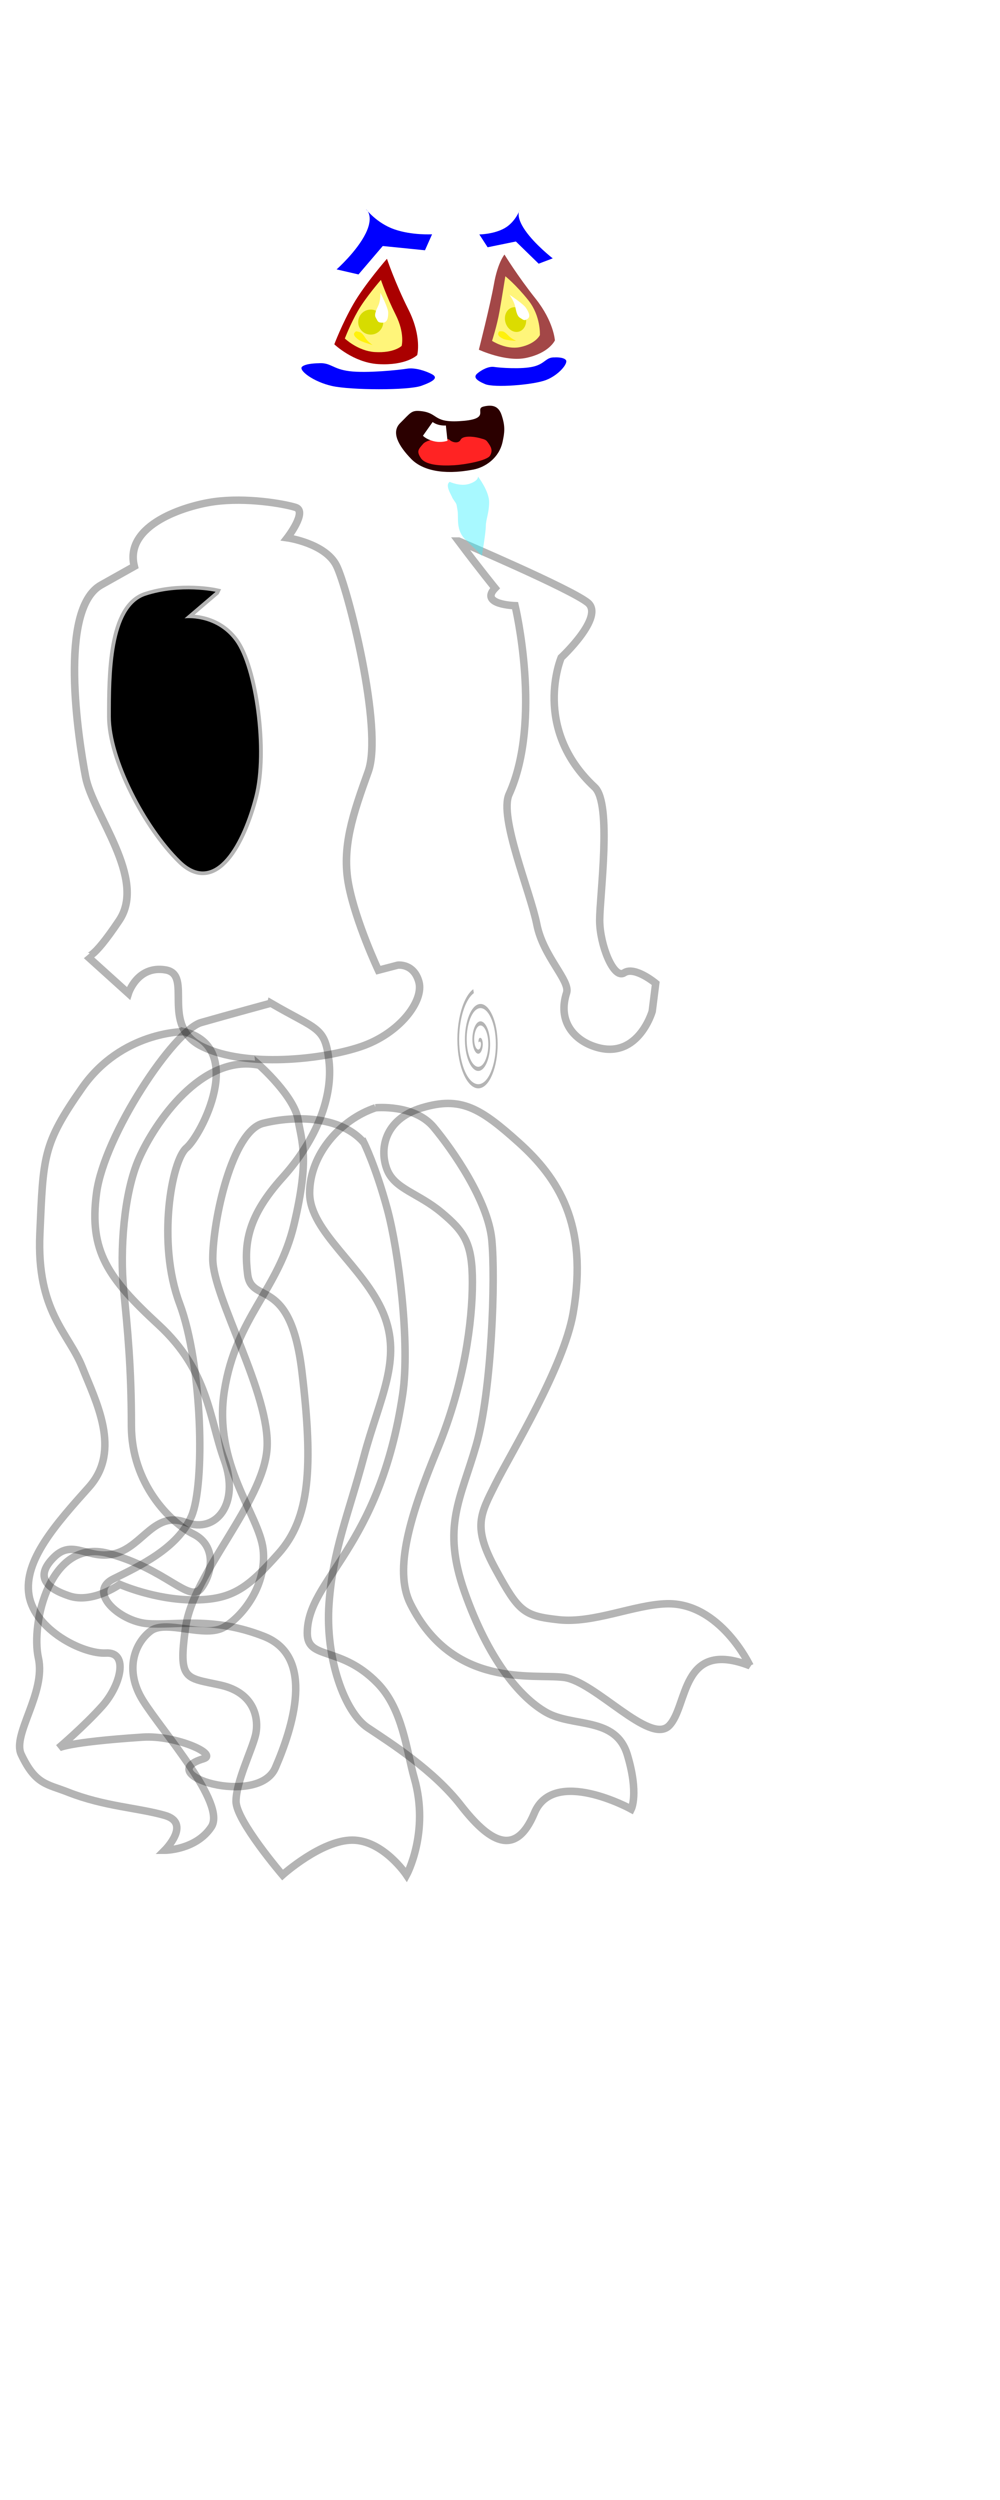 <?xml version="1.0" encoding="UTF-8" standalone="no"?>
<svg
   xmlns:dc="http://purl.org/dc/elements/1.1/"
   xmlns:cc="http://creativecommons.org/ns#"
   xmlns:rdf="http://www.w3.org/1999/02/22-rdf-syntax-ns#"
   xmlns:svg="http://www.w3.org/2000/svg"
   xmlns="http://www.w3.org/2000/svg"
   xmlns:xlink="http://www.w3.org/1999/xlink"
   xmlns:sodipodi="http://sodipodi.sourceforge.net/DTD/sodipodi-0.dtd"
   xmlns:inkscape="http://www.inkscape.org/namespaces/inkscape"
   width="100"
   height="250"
   id="svg2"
   version="1.1"
   inkscape:version="0.48.2 r9819"
   sodipodi:docname="ribbonfeet.svg"
   inkscape:export-filename="C:\Users\nine\Desktop\Gourdian\working art\avatars\ribbonfeet.png"
   inkscape:export-xdpi="72.110168"
   inkscape:export-ydpi="72.110168">
<g transform="scale(0.75)">
  <sodipodi:namedview
     pagecolor="#ffffff"
     bordercolor="#666666"
     borderopacity="1"
     objecttolerance="10"
     gridtolerance="10"
     guidetolerance="10"
     inkscape:pageopacity="0"
     inkscape:pageshadow="2"
     inkscape:window-width="1366"
     inkscape:window-height="706"
     id="namedview14"
     showgrid="true"
     inkscape:zoom="0.5331717"
     inkscape:cx="-49.789677"
     inkscape:cy="139.47895"
     inkscape:window-x="-8"
     inkscape:window-y="-8"
     inkscape:window-maximized="1"
     inkscape:current-layer="svg2"
     inkscape:snap-nodes="false"
     inkscape:snap-grids="false"
     inkscape:snap-to-guides="false">
    <inkscape:grid
       type="axonomgrid"
       id="grid2995"
       units="px"
       empspacing="5"
       visible="true"
       enabled="true"
       snapvisiblegridlinesonly="true"
       spacingy="57px" />
  </sodipodi:namedview>
  <!-- Created with SVG-edit - http://svg-edit.googlecode.com/ -->
  <g
     id="g4168-2-5"
     transform="matrix(-1,0,0,1,592.544,-763.433)"
     style="opacity:1;stroke:none">
    <path
       inkscape:connector-curvature="0"
       id="path3955-4-6"
       d="m 556.424,897.188 c -6.2,3.616 -7.233,3.1 -7.75,7.75 -0.517,4.65 1.55,10.333 6.2,15.499 4.65,5.166 5.166,8.783 4.65,12.916 -0.517,4.133 -5.683,0 -7.233,12.916 -1.55,12.916 -1.033,19.632 3.1,24.282 4.133,4.65 6.2,6.2 11.366,6.2 5.166,0 9.816,-2.067 9.816,-2.067 0,0 3.616,2.583 6.716,1.55 3.1,-1.033 4.65,-2.583 2.067,-5.166 -2.583,-2.583 -4.65,0.517 -8.266,-0.517 -3.616,-1.033 -5.166,-5.683 -9.3,-4.133 -4.133,1.55 -7.233,-2.583 -5.166,-8.266 2.067,-5.683 2.067,-11.883 8.783,-18.082 6.716,-6.2 9.3,-9.816 8.266,-17.566 -1.033,-7.75 -10.333,-21.699 -13.949,-22.732 -3.616,-1.033 -9.3,-2.583 -9.3,-2.583 z"
       style="fill:url(#radialGradient6245);fill-opacity:1;stroke:#000000;stroke-opacity:0.294" />
    <path
       inkscape:connector-curvature="0"
       id="path3953-3-8"
       d="m 568.034,900.987 c 0,0 8.282,-0.055 13.553,7.483 5.271,7.538 5.185,9.086 5.641,19.46 0.456,10.374 -3.844,13.239 -5.65,17.795 -1.807,4.556 -5.276,11.089 -0.893,15.991 4.383,4.902 8.767,9.803 7.992,14.417 -0.775,4.614 -7.167,7.879 -10.262,7.706 -3.095,-0.173 -1.955,4.326 0.481,7.049 2.435,2.723 5.844,5.613 5.844,5.613 0,0 -1.039,-0.776 -11.22,-1.448 -4.405,-0.291 -10.141,2.274 -8.099,2.881 7.032,2.092 -7.301,6.504 -9.592,1.202 -2.291,-5.302 -5.384,-14.789 1.495,-17.51 6.879,-2.721 11.979,-1.401 15.619,-1.715 3.64,-0.314 7.997,-4.211 4.472,-5.96 -3.525,-1.749 -8.568,-4.1 -10.401,-8.342 -1.833,-4.242 -1.456,-20.262 1.584,-28.371 3.04,-8.109 1.065,-19.086 -0.912,-20.749 -1.977,-1.663 -8.049,-13.385 0.348,-15.504 z"
       style="fill:url(#radialGradient3979);fill-opacity:1;stroke:#000000;stroke-width:1;stroke-opacity:0.294"
       sodipodi:nodetypes="cssssssscsssssssssc" />
    <path
       sodipodi:nodetypes="cssssssssssssssc"
       inkscape:connector-curvature="0"
       id="path3920-1-2"
       d="m 492.544,985.534 c 0,0 3.976,-8.461 11.116,-8.266 4.355,0.119 9.75,2.65 14.399,2.133 4.65,-0.517 5.3,-1.033 8.399,-6.716 3.1,-5.683 2.067,-7.3 0,-11.433 -2.067,-4.133 -9.081,-15.534 -10.333,-22.732 -2.067,-11.883 2.067,-18.082 7.233,-22.732 5.166,-4.65 7.75,-6.2 12.916,-4.65 5.166,1.55 5.683,5.683 4.65,8.266 -1.033,2.583 -4.133,3.1 -7.233,5.683 -3.1,2.583 -4.133,4.133 -4.133,9.3 0,5.166 1.033,13.433 4.65,22.216 3.616,8.783 5.892,16.115 3.616,20.666 -5.683,11.366 -16.333,9.3 -20.466,9.816 -4.133,0.517 -11.433,9.033 -14.016,6.45 -2.583,-2.583 -1.5,-11.617 -10.799,-8 z"
       style="fill:url(#radialGradient6199);fill-opacity:1;stroke:#000000;stroke-opacity:0.294" />
    <path
       inkscape:connector-curvature="0"
       id="path3947-8-8"
       d="m 542.475,911.138 c 0,0 -5.166,-0.517 -7.75,2.583 -2.583,3.1 -7.233,9.816 -7.75,14.983 -0.517,5.166 0,20.149 2.067,27.382 2.067,7.233 4.65,10.849 1.55,19.632 -3.1,8.783 -7.233,13.949 -10.849,16.016 -3.616,2.067 -9.3,0.517 -10.849,5.683 -1.55,5.166 -0.517,7.233 -0.517,7.233 0,0 10.333,-5.683 12.916,0.517 2.583,6.2 6.2,3.616 9.816,-1.033 3.616,-4.65 9.3,-8.266 12.399,-10.333 3.1,-2.067 5.683,-9.3 5.166,-16.533 -0.517,-7.233 -2.583,-11.883 -4.65,-19.632 -2.067,-7.75 -5.166,-12.916 -2.583,-19.116 2.583,-6.2 9.816,-10.849 9.816,-16.016 0,-5.166 -4.133,-9.816 -8.783,-11.366 z"
       style="fill:url(#radialGradient6207);fill-opacity:1;stroke:#000000;stroke-opacity:0.294" />
    <path
       inkscape:connector-curvature="0"
       id="path3951-7-1"
       d="m 557.974,905.454 c 0,0 -4.65,4.133 -5.166,7.233 -0.517,3.1 -1.55,5.166 0.517,13.949 2.067,8.783 7.75,12.399 9.3,22.216 1.55,9.816 -4.65,16.533 -5.166,21.182 -0.517,4.65 2.583,8.783 5.166,10.333 2.583,1.55 7.75,-1.033 9.816,0.517 2.067,1.55 3.616,5.166 1.033,9.3 -2.583,4.133 -11.166,13.75 -9.1,16.85 2.067,3.1 6.2,3.1 6.2,3.1 0,0 -3.616,-3.616 0,-4.65 3.616,-1.033 8.051,-1.18 12.916,-3.1 2.802,-1.106 4.312,-0.975 6.224,-5.031 1.246,-2.644 -3.324,-8.202 -2.29,-12.852 1.033,-4.65 -1.55,-16.016 -9.3,-13.949 -7.75,2.067 -10.849,6.716 -12.399,4.65 -1.55,-2.067 -2.067,-5.683 1.033,-7.233 3.1,-1.55 8.266,-6.716 8.266,-14.466 0,-7.75 0.517,-12.916 1.033,-18.082 0.517,-5.166 0,-12.916 -2.067,-17.566 -2.067,-4.65 -8.266,-13.949 -16.016,-12.399 z"
       style="fill:url(#radialGradient6229);fill-opacity:1;stroke:#000000;stroke-opacity:0.294"
       sodipodi:nodetypes="cssssssssccsssssssssc" />
    <path
       sodipodi:nodetypes="cssssscscsssssssc"
       inkscape:connector-curvature="0"
       id="path3949-5-9"
       d="m 544.024,915.787 c 0,0 -1.55,3.1 -3.1,8.783 -1.55,5.683 -3.075,18.079 -2.067,24.799 3.1,20.666 12.716,24.599 12.716,31.832 0,3.616 -4.45,1.62 -9.358,6.658 -3.398,3.487 -3.875,9.041 -4.908,12.658 -2.067,7.233 1.033,12.916 1.033,12.916 0,0 3.1,-4.65 7.233,-4.65 4.133,0 9.3,4.65 9.3,4.65 0,0 6.2,-7.233 6.2,-9.816 0,-2.583 -2.067,-6.716 -2.583,-8.783 -0.517,-2.067 0,-5.683 4.65,-6.716 4.65,-1.033 5.683,-0.517 4.65,-7.75 -1.033,-7.233 -10.333,-16.533 -10.849,-23.766 -0.517,-7.233 7.233,-20.149 7.233,-25.315 0,-5.166 -2.583,-17.049 -6.716,-18.082 -4.133,-1.033 -10.333,-1.033 -13.433,2.583 z"
       style="fill:url(#radialGradient6181);fill-opacity:1;stroke:#000000;stroke-opacity:0.294" />
    <g
       id="g6625">
      <path
         style="fill:url(#radialGradient6632);fill-opacity:1;stroke:none"
         d="m 517.304,848.395 c 0,0 -7.253,9.52 -8.96,16.184 -1.707,6.664 -2.56,12.376 -2.133,15.708 0.427,3.332 2.56,7.14 5.547,5.236 2.987,-1.904 8.107,-8.092 10.24,-12.852 2.133,-4.76 5.547,-14.756 5.547,-18.564 0,-3.808 -2.133,-7.616 -4.267,-8.568 -2.133,-0.952 -3.413,0 -5.973,2.856 z"
         id="path3819-1-28-3"
         inkscape:connector-curvature="0" />
      <path
         style="fill:url(#radialGradient6630);fill-opacity:1;stroke:none"
         d="m 514.163,881.198 c 0,0 2.418,-10.311 1.45,-16.349 -0.969,-6.038 -2.28,-11.001 -3.775,-13.572 -1.495,-2.571 -4.503,-4.934 -6.2,-2.334 -1.696,2.6 -3.588,9.444 -3.618,14.077 -0.03,4.633 0.749,13.989 2.073,17.098 1.324,3.109 4.332,5.472 6.347,5.503 2.015,0.031 2.695,-1.194 3.724,-4.422 z"
         id="path3819-4-0-95-72"
         inkscape:connector-curvature="0" />
      <path
         style="fill:url(#radialGradient6634);fill-opacity:1;stroke:none"
         d="m 511.578,857.624 c 0,0 -7.104,-1.189 -10.37,-3.842 -3.266,-2.653 -5.757,-5.257 -6.742,-7.276 -0.985,-2.018 -1.277,-5.214 0.922,-5.807 2.199,-0.592 7.021,-0.039 9.817,1.363 2.796,1.401 8.127,4.92 9.499,6.964 1.372,2.043 1.665,5.239 0.927,6.903 -0.737,1.664 -1.728,1.844 -4.054,1.695 z"
         id="path3819-4-9-4-6-7"
         inkscape:connector-curvature="0" />
    </g>
    <path
       sodipodi:nodetypes="sssssssssssssss"
       inkscape:connector-curvature="0"
       id="path3817-8-8"
       d="m 533.223,823.05 c -1.919,3.256 5.1,4.458 2,10.141 -3.1,5.683 -4.008,3.616 -10.208,8.266 -6.2,4.65 -7.752,7.615 -6.458,12.857 0.952,3.857 1.323,2.893 3.292,11.466 1.969,8.573 -5.726,28.4 -4.834,35.541 1.55,12.399 7.624,19.116 21.574,19.116 12.916,0 30.692,-10.819 32.541,-21.116 0.904,-5.037 -4.596,-10.046 -6.142,-15.677 -1.598,-5.82 -0.018,-12.368 1.761,-16.183 1.679,-3.6 7.873,-4.497 8.906,-9.147 1.345,-6.052 -2.002,-11.746 -8.525,-15.891 -6.812,-4.328 -12.661,-5.366 -14.208,-9.233 -2.067,-5.166 3.309,-7.686 2,-10.141 -4.133,-7.75 -17.025,-7.932 -21.699,0 z"
       style="fill:url(#radialGradient6253);fill-opacity:1;stroke:none" />
    <path
       sodipodi:nodetypes="cscsssccssssccc"
       inkscape:connector-curvature="0"
       id="path4166-17-1"
       d="m 531.395,835.578 c 0,0 -14.871,6.335 -17.206,8.202 -2.335,1.868 3.533,7.338 3.533,7.338 0,0 3.97,9.414 -4.467,17.276 -2.345,2.186 -0.669,14.474 -0.669,17.743 0,3.268 -1.868,7.937 -3.268,7.004 -1.401,-0.934 -4.202,1.401 -4.202,1.401 l 0.467,3.735 c 0,0 2.009,6.989 8.14,4.537 2.335,-0.934 4.477,-3.267 3.276,-7.004 -0.52,-1.618 3.128,-4.84 3.968,-9.12 0.839,-4.28 5.079,-14.308 3.698,-17.355 -4.462,-9.842 -0.801,-25.143 -0.801,-25.143 0,0 4.817,-0.129 2.669,-2.342 0,0 2.062,-2.537 4.864,-6.272 z"
       style="fill:url(#radialGradient6329);fill-opacity:1;stroke:#000000;stroke-opacity:0.294" />
    <g
       style="fill:url(#radialGradient6321);fill-opacity:1;stroke:#000000;stroke-width:0.914;stroke-miterlimit:4;stroke-opacity:0.294;stroke-dasharray:none"
       transform="matrix(1.108,0,0,1.081,-104.6,-69.572)"
       id="g4162-4-3">
      <path
         style="fill:url(#radialGradient6331);fill-opacity:1;stroke:#000000;stroke-width:0.914;stroke-miterlimit:4;stroke-opacity:0.294;stroke-dasharray:none"
         d="m 613.03,840.443 c 1.256,-5.178 -6.257,-7.513 -9.633,-7.982 -3.849,-0.535 -8.266,0.234 -9.765,0.705 -1.499,0.471 0.987,3.759 0.987,3.759 0,0 -4.542,0.651 -5.906,3.405 -1.364,2.753 -5.673,20.188 -3.835,25.423 1.838,5.235 3.227,9.352 2.357,13.985 -0.87,4.633 -3.575,10.519 -3.575,10.519 l -2.328,-0.625 c 0,0 -1.925,-0.267 -2.55,2.06 -0.625,2.328 2.286,6.354 6.964,7.985 4.678,1.631 13.898,2.611 19.088,0.012 5.19,-2.599 1.033,-8.888 4.435,-9.472 3.401,-0.584 4.469,2.897 4.469,2.897 l 4.973,-4.603 c 0,0 -0.505,0.745 -3.865,-4.4 -3.359,-5.145 3.175,-13.073 4.045,-17.706 0.87,-4.633 3.304,-20.691 -1.862,-23.662 z"
         id="path4156-88-4"
         inkscape:connector-curvature="0"
         sodipodi:nodetypes="csscsssccssssccsssc" />
      <path
         style="fill:#000000;fill-opacity:1;stroke:#000000;stroke-width:0.914;stroke-miterlimit:4;stroke-opacity:0.294;stroke-dasharray:none"
         d="m 603.248,843.585 3.735,3.268 c 0,0 -3.735,-0.467 -6.07,2.801 -2.335,3.268 -3.735,13.54 -2.335,19.143 1.401,5.603 4.669,12.14 8.871,7.937 4.202,-4.202 8.404,-12.607 8.404,-17.743 0,-5.136 0,-13.54 -4.202,-14.941 -4.202,-1.401 -8.404,-0.467 -8.404,-0.467 z"
         id="path4160-13-3"
         inkscape:connector-curvature="0" />
    </g>
    <g
       id="g6614">
      <path
         style="fill:url(#radialGradient6619);fill-opacity:1;stroke:none"
         d="m 564.441,848.798 c 0,0 -7.92,10.702 -9.784,18.193 -1.864,7.491 -2.795,13.912 -2.33,17.658 0.466,3.746 2.795,8.026 6.057,5.886 3.261,-2.14 8.852,-9.097 11.182,-14.448 2.33,-5.351 6.057,-16.588 6.057,-20.869 0,-4.281 -2.33,-8.562 -4.659,-9.632 -2.33,-1.07 -3.727,0 -6.523,3.211 z"
         id="path3819-6-9"
         inkscape:connector-curvature="0" />
      <path
         style="fill:url(#radialGradient6621);fill-opacity:1;stroke:none"
         d="m 559.43,885.599 c 0,0 -2.22,-10.356 -5.676,-15.401 -3.456,-5.045 -6.763,-8.971 -9.213,-10.657 -2.45,-1.686 -6.18,-2.536 -6.602,0.539 -0.423,3.075 0.792,10.072 2.744,14.273 1.953,4.201 6.656,12.327 9.181,14.572 2.525,2.245 6.255,3.096 8.09,2.262 1.835,-0.833 1.926,-2.232 1.477,-5.589 z"
         id="path3819-4-78-2"
         inkscape:connector-curvature="0" />
      <path
         style="fill:url(#radialGradient6623);fill-opacity:1;stroke:none"
         d="m 540.352,861.206 c 0,0 7.05,1.476 11.057,0.192 4.007,-1.284 7.274,-2.804 8.926,-4.326 1.651,-1.522 3.086,-4.393 1.253,-5.744 -1.833,-1.351 -6.527,-2.589 -9.641,-2.301 -3.114,0.289 -9.36,1.628 -11.381,3.033 -2.021,1.404 -3.456,4.275 -3.374,6.093 0.082,1.818 0.939,2.347 3.16,3.054 z"
         id="path3819-4-9-55-1"
         inkscape:connector-curvature="0" />
    </g>
    <g
       id="g6569">
      <path
         style="fill:url(#radialGradient6600);fill-opacity:1;stroke:none"
         d="m 536.67,763.54 c 0,0 -11.078,0.153 -15.634,3.04 -4.556,2.887 -10.36,7.596 -11.149,11.53 -1.025,5.114 -0.486,8.436 -2.482,9.225 -4.319,1.707 -5.57,-0.248 -6.964,-2.111 -1.394,-1.864 -4.431,0.061 -4.431,0.061 0,0 2.834,1.295 3.991,4.339 1.157,3.044 -3.286,7.577 -1.116,9.979 2.17,2.402 6.095,2.662 6.095,2.662 0,0 -1.394,-1.864 4.207,-3.353 5.601,-1.489 7.517,3.134 10.915,-2.797 3.398,-5.931 -0.984,-11.149 0.896,-16.118 2.26,-5.973 7.684,-9.677 14.331,-9.769 6.647,-0.091 10.539,-1.871 8.796,-4.201 -1.743,-2.33 -7.456,-2.486 -7.456,-2.486 z"
         id="path4122-0-1"
         inkscape:connector-curvature="0"
         sodipodi:nodetypes="csssscsscsssssc" />
      <path
         style="fill:url(#radialGradient6602);fill-opacity:1;stroke:none"
         d="m 542.782,769.711 c -10.493,0.677 -19.8,6.253 -25.85,18.081 -3.025,5.914 0.15,10.25 0.356,15.882 0.206,5.632 -2.556,8.56 -1.456,11.658 2.2,6.195 11.6,21.092 20.95,21.092 9.35,0 28.3,-14.334 31.5,-21.092 2.977,-6.288 7.17,-17.873 1.45,-31.541 -4.95,-11.828 -16.836,-14.733 -26.95,-14.081 z"
         id="path3047-0-3"
         inkscape:connector-curvature="0"
         sodipodi:nodetypes="ssssssss" />
      <g
         id="g6556">
        <path
           sodipodi:nodetypes="cscscsc"
           inkscape:connector-curvature="0"
           id="path3957-3-1"
           d="m 547.97,809.342 c 0,0 -2.545,2.439 -5.847,2.639 -3.765,0.228 -5.207,-1.205 -5.207,-1.205 0,0 -0.652,-2.439 1.161,-6.052 1.813,-3.612 2.873,-6.79 2.873,-6.79 0,0 2.971,3.412 4.477,6.034 1.505,2.623 2.543,5.373 2.543,5.373 z"
           style="fill:#aa0000;stroke:none" />
        <path
           sodipodi:nodetypes="cscscsc"
           inkscape:connector-curvature="0"
           id="path3957-4-0-73"
           d="m 546.565,808.568 c 0,0 -1.744,1.672 -4.007,1.809 -2.58,0.156 -3.569,-0.826 -3.569,-0.826 0,0 -0.447,-1.672 0.796,-4.148 1.243,-2.476 1.969,-4.654 1.969,-4.654 0,0 2.037,2.338 3.068,4.136 1.032,1.798 1.743,3.683 1.743,3.683 z"
           style="fill:#fff57a;fill-opacity:1;stroke:none" />
        <path
           transform="matrix(0.158,0,0,0.158,445.619,674.075)"
           d="m 627.621,837.362 c 0,5.833 -4.728,10.561 -10.561,10.561 -5.833,0 -10.561,-4.728 -10.561,-10.561 0,-5.833 4.728,-10.561 10.561,-10.561 5.833,0 10.561,4.728 10.561,10.561 z"
           sodipodi:ry="10.560928"
           sodipodi:rx="10.560928"
           sodipodi:cy="837.36169"
           sodipodi:cx="617.05994"
           id="path3997-0-0"
           style="fill:#d7dc00;fill-opacity:1;stroke:none"
           sodipodi:type="arc" />
        <path
           sodipodi:nodetypes="cssssc"
           inkscape:connector-curvature="0"
           id="path3977-8-6"
           d="m 541.832,802.456 c 0,0 -1.048,2 -1.048,2.667 0,0.667 0.095,1.334 0.762,1.334 0.667,0 0.607,-0.191 0.893,-0.667 0.286,-0.476 -0.191,-1.238 -0.381,-1.715 -0.276,-0.691 -0.226,-1.619 -0.226,-1.619 z"
           style="fill:#ffffff;fill-opacity:1;stroke:none" />
        <path
           sodipodi:nodetypes="cssssc"
           inkscape:connector-curvature="0"
           id="path3977-5-8-0"
           d="m 542.863,809.438 c 0,0 1.506,-0.427 1.893,-0.72 0.388,-0.293 0.744,-0.628 0.526,-0.916 -0.218,-0.288 -0.309,-0.179 -0.68,-0.093 -0.37,0.086 -0.658,0.627 -0.872,0.919 -0.311,0.423 -0.867,0.81 -0.867,0.81 z"
           style="fill:#fff20b;fill-opacity:1;stroke:none" />
      </g>
      <g
         id="g6549">
        <path
           sodipodi:nodetypes="cscscsc"
           inkscape:connector-curvature="0"
           id="path3957-1-30-5"
           d="m 528.696,810.061 c 0,0 -3.544,1.656 -6.262,1.102 -3.099,-0.632 -3.876,-2.338 -3.876,-2.338 0,0 0.133,-2.496 2.571,-5.565 2.438,-3.068 4.151,-5.888 4.151,-5.888 0,0 0.893,1.039 1.399,3.904 0.506,2.866 2.018,8.783 2.018,8.783 z"
           style="fill:#800000;fill-opacity:0.722;stroke:none" />
        <path
           sodipodi:nodetypes="cscscsc"
           inkscape:connector-curvature="0"
           id="path3957-4-7-6-6"
           d="m 526.938,808.881 c 0,0 -1.859,1.215 -3.721,0.836 -2.124,-0.433 -2.657,-1.602 -2.657,-1.602 0,0 -0.143,-2.528 1.528,-4.631 1.671,-2.103 3.078,-3.218 3.078,-3.218 0,0 0.428,2.712 0.775,4.676 0.347,1.964 0.996,3.94 0.996,3.94 z"
           style="fill:#fff57a;fill-opacity:1;stroke:none" />
        <path
           transform="matrix(0.127,0.036,-0.043,0.152,481.448,656.55)"
           d="m 627.621,837.362 c 0,5.833 -4.728,10.561 -10.561,10.561 -5.833,0 -10.561,-4.728 -10.561,-10.561 0,-5.833 4.728,-10.561 10.561,-10.561 5.833,0 10.561,4.728 10.561,10.561 z"
           sodipodi:ry="10.560928"
           sodipodi:rx="10.560928"
           sodipodi:cy="837.36169"
           sodipodi:cx="617.05994"
           id="path3997-1-5-0"
           style="fill:#dcdc00;fill-opacity:1;stroke:none"
           sodipodi:type="arc" />
        <path
           sodipodi:nodetypes="cssssc"
           inkscape:connector-curvature="0"
           id="path3977-1-0-72"
           d="m 524.608,802.739 c 0,0 -1.83,1.194 -2.195,1.752 -0.365,0.558 -0.663,1.16 -0.196,1.466 0.468,0.306 0.53,0.119 0.991,-0.149 0.461,-0.268 0.544,-1.124 0.671,-1.61 0.184,-0.705 0.728,-1.459 0.728,-1.459 z"
           style="fill:#ffffff;fill-opacity:1;stroke:none" />
        <path
           sodipodi:nodetypes="cssssc"
           inkscape:connector-curvature="0"
           id="path3977-5-5-9-0"
           d="m 523.717,808.882 c 0,0 1.33,-0.071 1.722,-0.265 0.392,-0.195 0.77,-0.436 0.672,-0.763 -0.098,-0.327 -0.201,-0.242 -0.523,-0.243 -0.322,-9.7e-4 -0.7,0.455 -0.952,0.688 -0.365,0.337 -0.918,0.584 -0.918,0.584 z"
           style="fill:#fff10b;fill-opacity:1;stroke:none" />
      </g>
      <path
         inkscape:connector-curvature="0"
         id="path4049-72-9"
         d="m 518.598,811.087 c 0,0 -1.164,-0.079 -1.506,0.352 -0.342,0.431 0.945,2 2.629,2.659 1.684,0.658 6.915,1.072 8.147,0.55 1.232,-0.522 1.575,-0.953 1.041,-1.413 -0.534,-0.46 -1.499,-0.994 -2.246,-0.878 -0.746,0.116 -3.704,0.34 -5.272,-0.053 -1.568,-0.393 -1.616,-1.259 -2.793,-1.217 z"
         style="fill:#0000ff;stroke:none" />
      <path
         inkscape:connector-curvature="0"
         id="path4049-2-2-5"
         d="m 550.112,811.868 c 0,0 1.701,0.004 2.17,0.475 0.469,0.471 -1.515,2 -4.015,2.558 -2.5,0.558 -10.149,0.602 -11.909,-0.029 -1.759,-0.631 -2.228,-1.101 -1.418,-1.538 0.81,-0.436 2.254,-0.918 3.333,-0.743 1.079,0.175 5.373,0.624 7.685,0.332 2.312,-0.292 2.442,-1.184 4.154,-1.055 z"
         style="fill:#0000ff;stroke:none" />
      <g
         style="stroke:none"
         transform="matrix(0.046,0.019,-0.022,0.055,489.534,747.343)"
         id="g4075-8-4">
        <path
           style="fill:#2b0000;fill-opacity:1;stroke:none"
           d="m 597.778,834.247 c 0.637,-2.867 2.335,-4.202 6.07,-3.735 3.373,0.422 -2.009,4.418 7.338,4.202 11.284,-0.261 8.563,-3.625 14.607,-5.136 3.735,-0.934 3.937,0 8.14,3.268 3.63,2.823 1.446,7.953 -2.537,13.073 -3.268,4.202 -10.326,7.173 -21.61,6.335 -4.216,-0.313 -9.471,-2.934 -11.338,-8.537 -1.044,-3.132 -1.603,-5.268 -0.669,-9.471 z"
           id="path4069-2-3"
           inkscape:connector-curvature="0"
           transform="matrix(7.28,-1.71,2.041,6.1,-4847.406,-3185.051)"
           sodipodi:nodetypes="sssssssss" />
        <path
           style="fill:#ff2323;fill-opacity:1;stroke:none"
           d="m 1268.117,928.449 c 2.402,-8.443 2.677,-8.919 16.918,-17.924 14.24,-9.005 38.94,-19.628 48.596,-12.616 9.656,7.012 23.896,-1.994 27.677,-9.382 3.781,-7.388 52.015,-21.649 69.878,-14.206 17.863,7.444 23.817,9.925 19.595,27.587 -4.222,17.662 -38.018,32.611 -76.155,43.61 -24.931,7.19 -85.843,18.857 -98.476,10.605 -12.633,-8.252 -10.869,-17.7 -8.032,-27.674 z"
           id="path4071-9-25"
           inkscape:connector-curvature="0"
           sodipodi:nodetypes="sssssssss" />
        <path
           style="fill:#ffffff;stroke:none"
           d="m 1385.667,836.985 37.657,20.172 c 0,0 -3.566,9.535 -20.791,20.338 -17.224,10.803 -35.251,11.161 -35.251,11.161 l -11.143,-33.152 c 0,0 18.579,-4.354 29.528,-18.519 z"
           id="path4073-4-6"
           inkscape:connector-curvature="0" />
      </g>
      <path
         sodipodi:nodetypes="cscsccccc"
         inkscape:connector-curvature="0"
         id="path4082-4-08"
         d="m 534.934,794.671 c 0,0 2.695,0.16 5.046,-0.666 2.34,-0.821 3.764,-2.679 3.764,-2.679 0,0 -1.135,0.827 0.042,3.229 1.177,2.402 3.878,4.798 3.878,4.798 l -2.919,0.673 -3.236,-3.791 -5.628,0.568 z"
         style="fill:#0000ff;fill-opacity:1;stroke:none" />
      <path
         sodipodi:nodetypes="cscsccccc"
         inkscape:connector-curvature="0"
         id="path4082-7-8-8"
         d="m 528.633,794.691 c 0,0 -1.895,-0.012 -3.345,-0.82 -1.443,-0.804 -2.034,-2.416 -2.034,-2.416 0,0 0.609,0.744 -0.712,2.667 -1.322,1.923 -3.694,3.759 -3.694,3.759 l 1.874,0.712 3.038,-2.961 3.768,0.77 z"
         style="fill:#0000ff;fill-opacity:1;stroke:none" />
      <g
         id="g6563">
        <path
           inkscape:connector-curvature="0"
           id="path4102-2-1"
           d="m 537.605,827.456 c 0,0 -2.463,0.945 -5.11,0.399 -2.647,-0.546 -5.781,-1.557 -5.781,-1.557 0,0 -3.829,3.812 -3.491,6.547 0.337,2.734 3.502,3.993 3.717,5.733 0.215,1.74 -2.429,4.707 -2.429,4.707 0,0 3.529,0.728 7.239,-0.565 3.71,-1.293 6.779,-4.294 6.959,-6.315 0.18,-2.022 -2.163,-3.596 -1.1,-5.435 1.063,-1.84 2.705,-2.47 -0.003,-3.513 z"
           style="fill:url(#radialGradient6604);fill-opacity:1;stroke:none" />
        <path
           transform="matrix(0.995,0.095,-0.095,0.995,81.123,-46.055)"
           sodipodi:nodetypes="csccscsccc"
           inkscape:connector-curvature="0"
           id="path4102-6-72-5"
           d="m 532.708,827.261 c 0,0 -1.341,0.805 -2.606,0.507 -1.265,-0.298 -1.213,-0.849 -1.213,-0.849 0,0 -1.313,2.079 -1.152,3.569 0.161,1.491 0.64,2.177 0.743,3.126 0.103,0.949 0.906,3.887 0.906,3.887 0,0 0.526,-0.706 1.909,-2.288 1.29,-1.476 0.656,-3.001 0.743,-4.103 0.086,-1.102 -5.1e-4,-0.64 0.507,-1.643 0.147,-0.526 0.88,-1.842 0.163,-2.205 z"
           style="opacity:0.65;fill:#33f2ff;fill-opacity:1;stroke:none;filter:url(#filter6447)" />
      </g>
      <path
         style="fill:url(#radialGradient6606);fill-opacity:1;stroke:none"
         d="m 555.706,767.498 c 0,0 -7.613,6.84 -5.354,10.245 2.259,3.405 6.933,7.018 10.315,7.308 3.382,0.29 -0.235,4.797 4.465,7.876 4.7,3.08 7.39,7.592 8.735,9.849 1.345,2.256 2.585,6.645 7.978,5.502 5.393,-1.143 10.512,-6.591 10.695,-10.321 0.183,-3.731 -5.745,-1.564 -5.745,-1.564 0,0 -6.281,-0.539 -6.607,-3.779 -0.326,-3.239 0.288,-5.863 0.288,-5.863 0,0 -0.666,3.689 -5.85,0.568 -5.184,-3.121 -1.458,-9.426 -1.458,-9.426 0,0 -2.196,-5.904 -6.896,-8.984 -4.7,-3.08 -10.565,-1.412 -10.565,-1.412 z"
         id="path4130-5-7"
         inkscape:connector-curvature="0"
         sodipodi:nodetypes="csssssscscscsc" />
      <path
         style="fill:url(#radialGradient6608);fill-opacity:1;stroke:none"
         d="m 540.355,775.008 c 2.993,1.42 3.828,0.153 6.921,0.819 3.093,0.666 5.146,3.232 6.639,9.481 1.493,6.249 -1.524,6.941 -0.486,11.862 1.038,4.92 7.173,5.346 7.35,8.516 0.176,3.169 -0.864,5.07 -0.864,5.07 0,0 1.801,-1.961 3.423,-0.27 1.622,1.691 1.138,6.732 1.138,6.732 0,0 2.964,5.223 6.566,1.302 3.602,-3.922 4.292,-18.983 0.693,-21.883 -3.599,-2.9 -8.138,-2.087 -8.06,-7.55 0.078,-5.463 -2.148,-18.021 -4.911,-19.622 -2.763,-1.601 -6.105,-3.796 -11.484,-5.186 -7.648,-1.976 -20.91,4.096 -6.926,10.729 z"
         id="path4128-84-57"
         inkscape:connector-curvature="0"
         sodipodi:nodetypes="scssscscssssss" />
      <path
         style="fill:url(#radialGradient6610);fill-opacity:1;stroke:none"
         d="m 542.387,767.78 c 0,0 -3.28,-2.076 -10.253,-0.61 -6.973,1.466 -12.777,2.839 -14.794,6.377 -2.017,3.538 -2.782,8.796 -7.106,9.531 -4.325,0.735 -3.538,3.27 -3.538,3.27 0,0 8.029,-0.381 10.999,2.239 2.97,2.621 0.673,3.713 0.673,3.713 0,0 8.691,-0.564 10.242,-3.286 1.552,-2.722 -1.46,-6.248 0.95,-8.519 2.41,-2.271 8.794,-5.638 14.443,-6.739 5.649,-1.101 8.649,-1.47 5.369,-3.546 -3.28,-2.076 -6.984,-2.43 -6.984,-2.43 z"
         id="path4124-7-92"
         inkscape:connector-curvature="0" />
      <path
         style="fill:url(#radialGradient6612);fill-opacity:1;stroke:none"
         d="m 536.709,774.077 c 0,0 0.863,-2.997 2.864,-4.681 2,-1.684 5.229,-3.948 7.715,-2.409 2.487,1.539 5.762,3.322 6.37,7.35 0.608,4.029 2.883,6.654 5.126,6.581 2.244,-0.073 3.154,0.977 3.154,0.977 l 0.259,2.96 c 0,0 -2.91,0.634 -4.562,3.386 -1.651,2.752 -0.938,6.238 -0.938,6.238 0,0 -3.546,3.893 -7.504,1.323 -3.958,-2.571 -3.989,-5.268 -4.369,-9.034 -0.38,-3.766 -1.428,-6.971 -4.581,-7.948 -3.154,-0.977 -2.381,-2.082 -3.534,-4.743 z"
         id="path4126-3-3"
         inkscape:connector-curvature="0" />
    </g>
    <path
       transform="matrix(0.219,-0.226,-0.098,-0.506,480.634,1479.341)"
       d="m 607.917,868.798 c 0.398,0.492 -0.466,0.779 -0.817,0.661 -0.951,-0.319 -0.976,-1.582 -0.506,-2.296 0.841,-1.277 2.671,-1.244 3.774,-0.35 1.619,1.312 1.523,3.776 0.195,5.253 -1.771,1.969 -4.886,1.806 -6.731,0.039 -2.322,-2.223 -2.091,-5.999 0.117,-8.21 2.673,-2.678 7.113,-2.377 9.688,0.272 3.035,3.122 2.664,8.229 -0.428,11.167 -3.57,3.392 -9.345,2.951 -12.645,-0.584 -3.751,-4.017 -3.239,-10.461 0.739,-14.124 4.464,-4.109 11.578,-3.528 15.603,0.895 4.468,4.91 3.816,12.695 -1.051,17.081"
       sodipodi:t0="0"
       sodipodi:argument="-17.95928"
       sodipodi:radius="12.615223"
       sodipodi:revolution="3"
       sodipodi:expansion="1"
       sodipodi:cy="868.79822"
       sodipodi:cx="607.9173"
       id="path4154-9-7"
       style="fill:none;stroke:#000000;stroke-opacity:0.294"
       sodipodi:type="spiral" />
  </g>
</g>
</svg>
